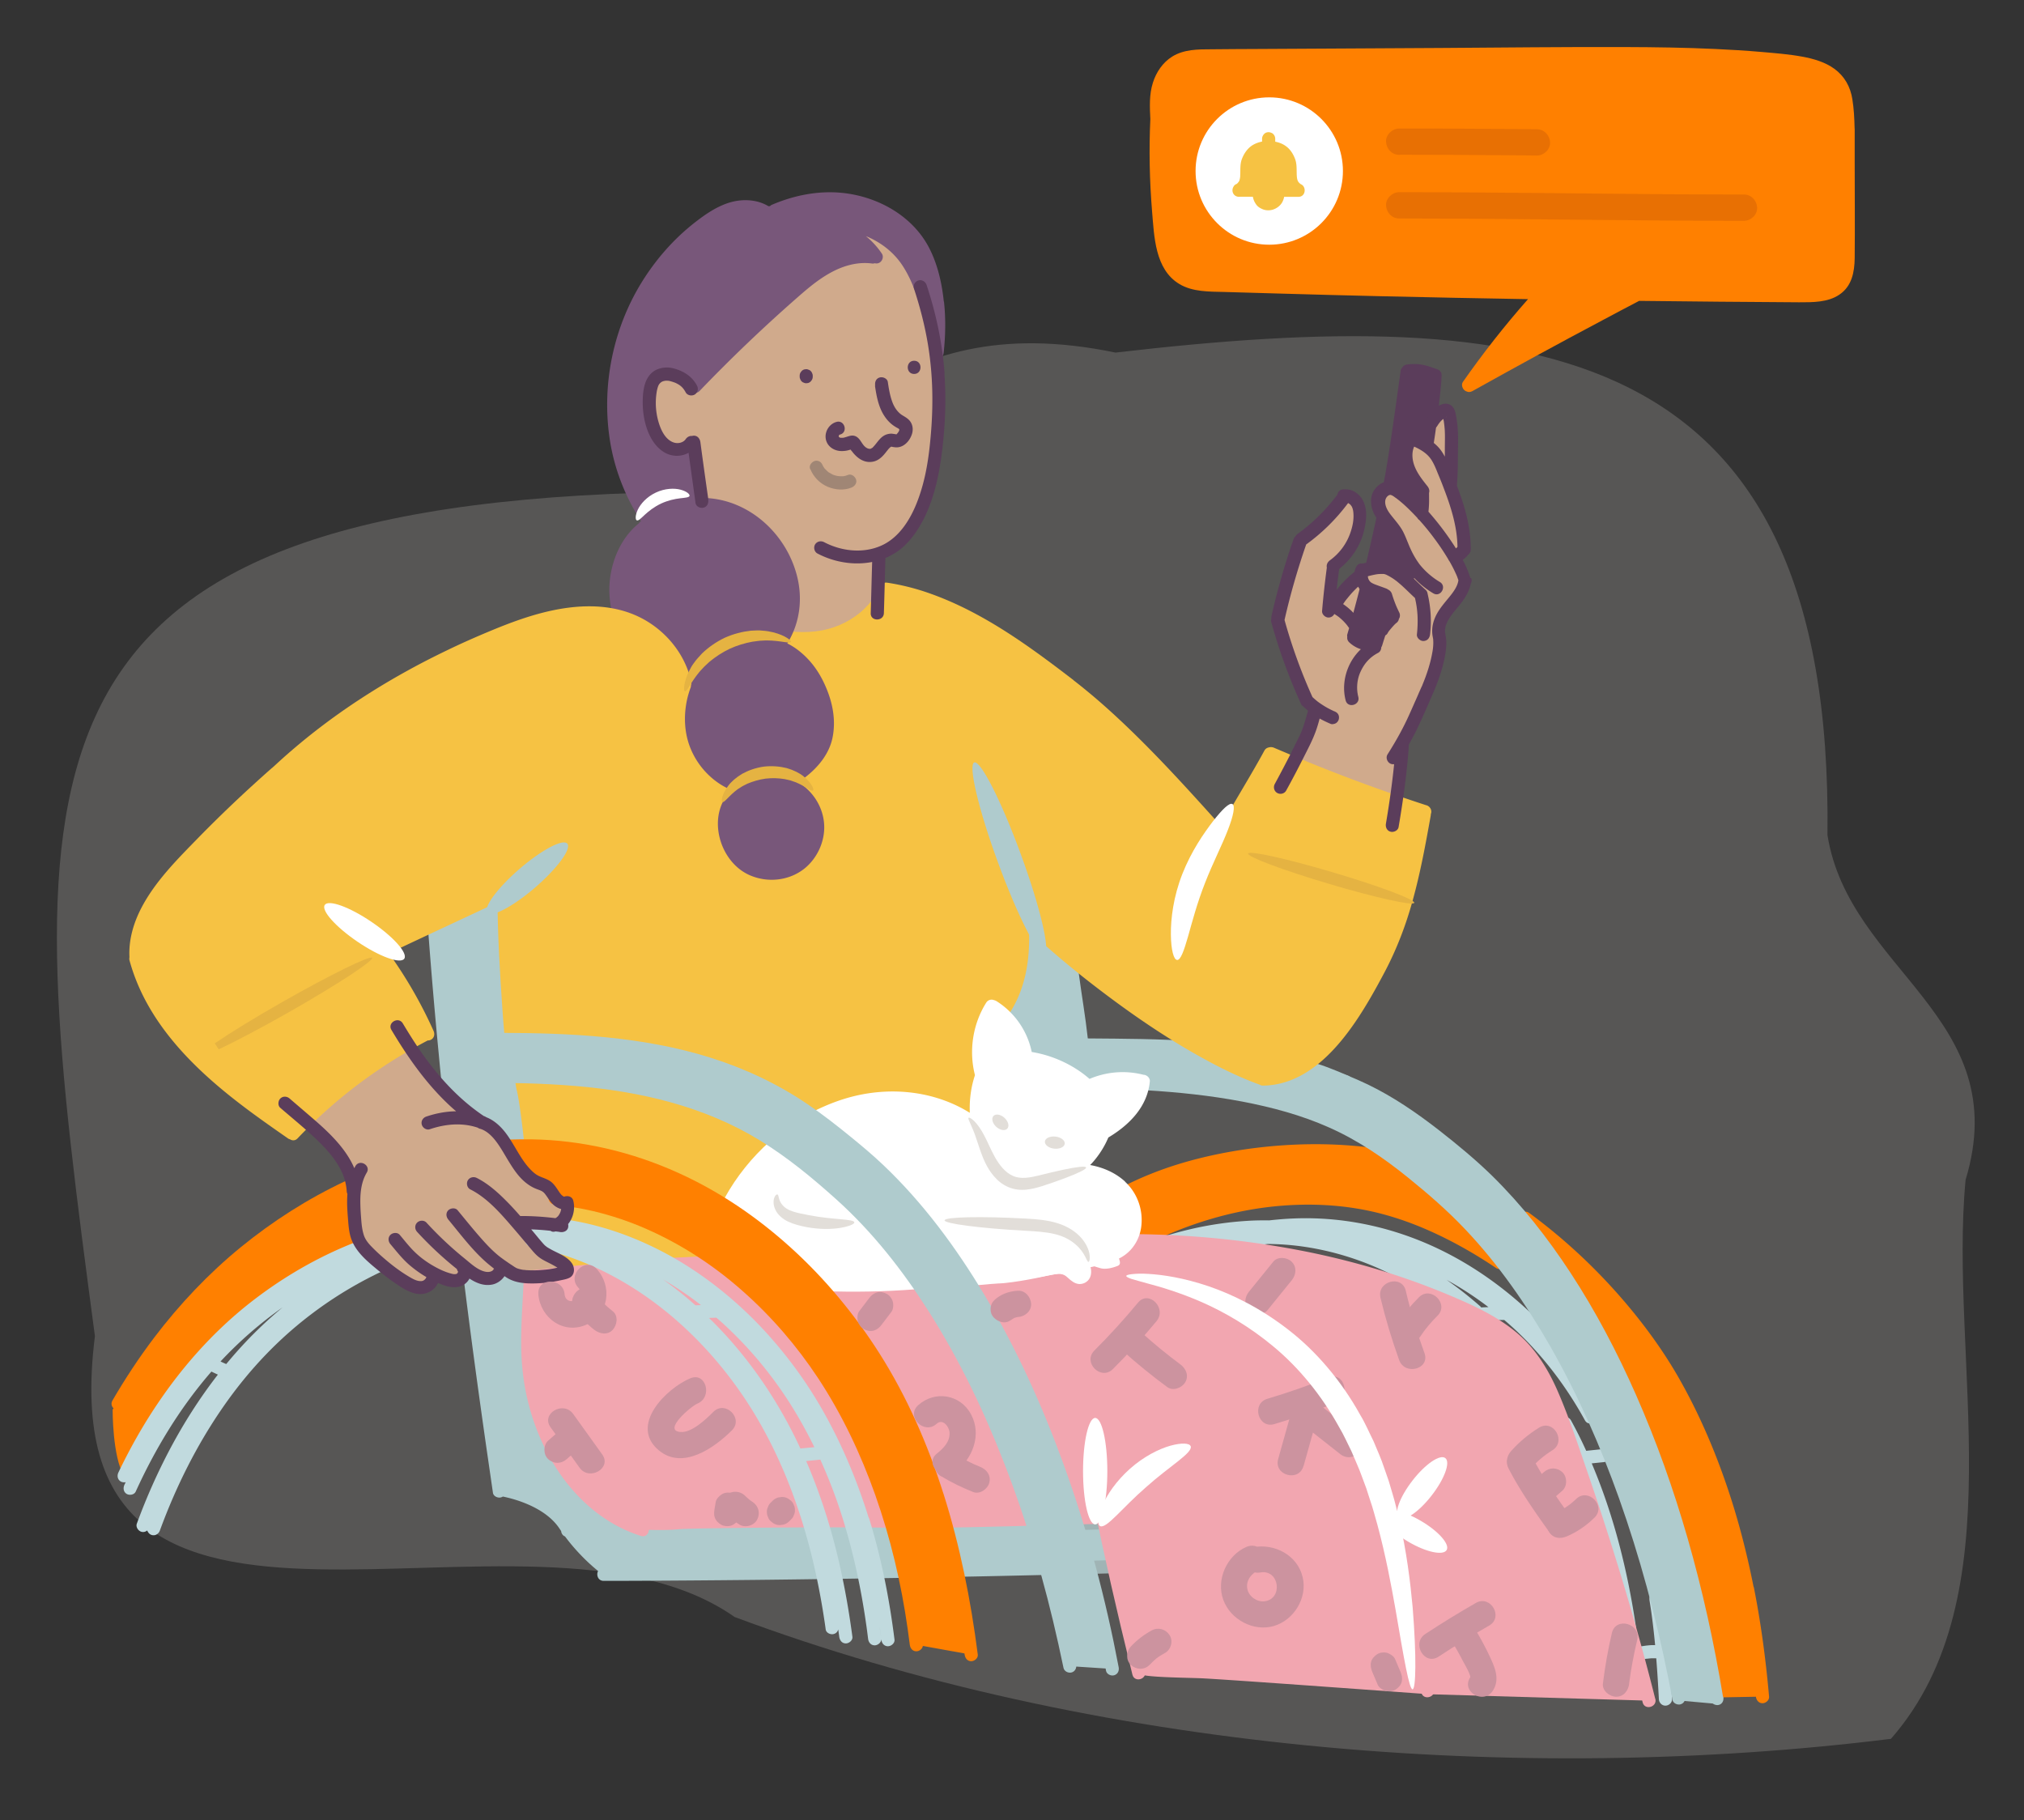 <svg xmlns="http://www.w3.org/2000/svg" viewBox="0 0 200 179.87"><rect x="0" y="0" width="200" height="179.87" fill="#333333" stroke="none"/><defs><style>.cls-1{fill:#f2a6b0}.cls-2{fill:#f6c243}.cls-3{fill:#e87003}.cls-4{fill:#fff}.cls-5{fill:#e5b342}.cls-6{fill:#ff8000}.cls-7{fill:#a0b4b5}.cls-9{fill:#c1dade}.cls-10{fill:#afcbcd}.cls-12{fill:#d0aa8c}.cls-13{fill:#cc939f}.cls-14{fill:#e2ded9}.cls-15{fill:#5b3d5b}</style></defs><path id="BG_Strong" d="M194.23 116.58c4.86-16.07-11.51-20.64-13.65-34.06.59-49.37-29.19-52.47-70.35-47.68C86.86 30 82.13 45.68 63.19 48.7-1.22 50.74 2.16 77.81 9.38 132.03c-4.92 38.84 42.64 13.34 63.21 27.75 35.5 13.25 77.47 16.6 114.26 12.04 12.41-14.16 5.69-37.61 7.38-55.24Z" style="fill:#575655"/><g id="Illustrations"><g id="Layer_11"><path d="M183.27 15.99V12.77s0-.08-.01-.13c-.02-.95-.07-1.9-.22-2.83-.19-1.23-.77-2.28-1.79-3.02-.91-.66-2.06-.99-3.15-1.19-1.35-.25-2.72-.35-4.08-.47-1.5-.13-3.01-.22-4.51-.29-2.97-.14-5.95-.18-8.93-.19-6.05-.02-12.11.05-18.16.09l-18.14.1c-1.52 0-3.05.02-4.57.03-1.32 0-2.72 0-3.88.72-.94.59-1.58 1.54-1.91 2.59-.37 1.16-.31 2.39-.25 3.59-.14 3.03-.08 6.07.17 9.1.21 2.48.28 5.74 2.69 7.19 1.33.8 2.97.75 4.46.79l5.18.15c3.43.1 6.86.19 10.29.27 4.84.11 9.69.21 14.53.29-2.3 2.6-4.44 5.33-6.43 8.17-.2.29-.05.72.23.89.04.03.09.05.13.06.16.08.36.08.57-.03 4.24-2.37 8.51-4.7 12.81-6.98 1.22-.65 2.44-1.3 3.67-1.94 5.27.06 10.54.11 15.8.14 1.33 0 2.85.02 3.99-.76 1.23-.83 1.49-2.22 1.51-3.61.03-3.17 0-6.33 0-9.5Z" class="cls-6"/><path d="M138.26 15.29c3.55 0 7.11.02 10.66.05.98 0 1.97.02 2.95.03.68 0 1.33-.6 1.3-1.3-.03-.7-.57-1.29-1.3-1.3-3.51-.03-7.02-.06-10.52-.07h-3.09c-.68 0-1.33.6-1.3 1.3s.57 1.3 1.3 1.3ZM138.26 21.59c4.46 0 8.92.03 13.38.08 4.35.04 8.7.09 13.05.12 2.55.02 5.09.03 7.64.03.68 0 1.33-.6 1.3-1.3s-.57-1.3-1.3-1.3c-4.46 0-8.92-.03-13.38-.08s-8.7-.09-13.05-.12c-2.55-.02-5.09-.03-7.64-.03-.68 0-1.33.6-1.3 1.3s.57 1.3 1.3 1.3Z" class="cls-3"/><circle cx="125.42" cy="16.9" r="7.28" class="cls-4"/><path d="M128.51 18.17s-.03-.02-.04-.02l-.09-.08s-.05-.06-.07-.08c-.02-.03-.06-.1-.07-.12-.01-.02-.01-.02-.01-.01 0 0 0-.02-.01-.04-.02-.06-.04-.13-.05-.19 0-.02-.02-.12-.02-.13 0-.05 0-.09-.01-.14-.03-.54.03-1.11-.16-1.63-.19-.52-.5-1.01-.96-1.32-.3-.21-.65-.34-1.01-.41v-.29a.66.66 0 0 0-.19-.46.465.465 0 0 0-.21-.13.62.62 0 0 0-.71.13c-.11.13-.19.28-.19.46v.28c-.36.07-.71.2-1.01.4-.47.32-.79.81-.99 1.34-.19.51-.13 1.06-.16 1.6 0 .06 0 .12-.01.18 0 0-.02.12-.02.13-.01.05-.03.11-.04.16 0 .02-.02.06-.03.08-.02.04-.04.08-.07.11 0 0-.07.08-.07.09-.01.01-.07.06-.09.08 0 0-.02.01-.03.02-.12.04-.21.12-.27.21-.01.02-.02.03-.03.05-.13.21-.14.48-.02.69.13.23.38.34.63.31h1.3a1.845 1.845 0 0 0 .42.88c.16.17.35.27.56.36.32.13.72.13 1.04.02.37-.13.7-.38.89-.73.09-.17.15-.34.18-.52h1.41c.75 0 .82-1.05.21-1.26Z" class="cls-2"/></g><g id="Layer_4-2"><path d="M51.98 112.84s-.94-3.33-.93-5.16-.8-7.94-.9-9.86c-.09-1.92-.35-9.45-.35-9.45s-7.37 3.41-8.14 3.87-4.21 1.52-4.12 1.76 2.92 4.6 3.26 5.25c.35.65 1.36 2.92 1.36 2.92s-3.01 1.79-3.87 2.36c-.86.56-4.53 3.3-4.53 3.3s-1.82 1.22-2.24 1.71-2.57 2.51-2.57 2.51-5.53-3.89-6.94-5.14c-1.42-1.25-5.61-5.64-6.54-7.4-.94-1.76-1.69-3.07-1.83-4.74s-.24-2.71.67-4.28c1.12-1.92 2.66-3.42 3.91-5.03 1.25-1.6 5.04-5.42 6.62-6.86 1.58-1.44 5.26-4.77 6.8-5.92s5.76-4.12 8.22-5.45c2.46-1.33 8.3-4.22 10.65-5.01 2.35-.79 5.13-1.64 6.67-1.65 1.53 0 3.63.18 4.3.42s4.04 2.15 4.78 3.38c.75 1.23 1.13 2.48 1.42 2.87.29.39 8.5-4.88 8.5-4.88s1.65.86 2.75.73 3.8-.11 4.85-.87a32.17 32.17 0 0 0 2.13-1.66c.53-.44.75-2.29 1.05-2.35s2.35.31 3.29.6 5.95 2.43 7.18 3.18c1.23.74 8.24 5.7 9.17 6.47.93.77 7.99 7.52 9.01 8.62s4.77 5.23 4.77 5.23 1.51-1.6 2.22-2.8c.71-1.2 2.89-5.01 2.89-5.01s6.18 2.64 7.08 2.92 6.07 2.07 6.62 2.25 1.57.52 1.57.52-1.43 7.25-1.8 8.51c-.36 1.25-2.42 6.48-3.17 7.84-.76 1.36-3.27 5.47-4.4 6.58-1.12 1.11-2.93 2.23-3.75 2.68-.81.45-2.97.76-2.97.76s-5.82-2.65-7.72-3.84c-1.91-1.19-6.35-4.2-7.96-5.46s-7.57-6.22-7.57-6.22-.72 5.44-1.22 6.77c-.49 1.33-.75 1.53-.94 1.98S98 99.63 98 99.63s-1.48 2.17-1.39 3.27c.08 1.1.09 2.15.13 2.75s.13 1.16-.05 1.99c-.18.84-.38 3.28-.38 3.28s-1.68-1.16-2.7-1.47-3.89-1.07-5.61-.97c-1.72.1-4 .6-5.15.97s-.78.24-1.91.81c-1.12.57-4.33 3.2-5.52 4.28-1.19 1.08-2.73 3.24-3.13 3.79-.4.54-3.15 5.01-3.05 5.15s1.69 1.51 1.69 1.51-1.75-.71-2.79-.4-8.15.49-8.98.72-3.48.64-3.48.64.7-.86-.13-1.14c-.83-.28-2.33-1.45-2.58-1.73s-1.2-1.58-1.36-1.82-.51-.46.2-.45 3.08.81 3.45.25c.37-.57.78-1.12.78-1.56s-.46-.27-.84-.81-1.34-1.43-1.34-1.43l-1.12-.61-.77-3.82Z" class="cls-2"/><path d="M69.37 49.57c.09-.38-1.07-5.84-1.07-5.84s-1.43 1.23-2.28.46-1.55-2.83-1.74-3.72c-.19-.89-.16-2.44.33-2.87s1.07-.79 2.02-.47c.96.32 1.32 1.02 1.67 1.02s4.03-3.86 5.4-5.1c1.38-1.24 4.28-3.83 5.64-4.87 1.36-1.04 3.08-2.26 4.22-2.58s2.79-.52 2.79-.52-1.24-1.34-1.41-1.52-1.43-.79-1.43-.79 2.28.07 3.45.54c1.17.47 2.91 2.69 3.35 3.64.44.96 2.01 5.15 2.1 7.18.1 2.03.43 7.13.25 8.58-.17 1.45-.64 5.29-1.35 6.88s-.96 2.61-2.08 3.56c-1.12.95-2.39 1.95-2.39 1.95v4.09s-1.34 2.19-3.01 2.87c-1.67.68-2.85 1.09-4.05 1.07-1.2-.03-2.52 0-2.52 0s.85-1.47.97-2.88-.26-3.77-.58-4.45c-.33-.67-1.08-2-1.88-2.88-.8-.88-3.26-2.4-3.26-2.4l-2.54-.66-.64-.27ZM30.26 110.72s3.18-2.63 4.64-3.85 5.42-3.63 5.42-3.63 1.72 2.54 2.64 3.56c.92 1.02 2.34 3.2 3.48 3.66 1.14.47 2.5 1.21 3.36 2.37.86 1.15 1.87 3.18 2.61 3.6s1.26 1.07 2.44 1.73 1.21.56 1.22.91-.24 1.99-.78 1.99-1.08-.27-1.87-.25-2.09 0-2.09 0 1.11 1.68 1.67 2.26 2.15 1.33 2.58 1.73c.43.4.67.75.21.86s-2.01.67-3.36.5c-1.34-.16-3.1-1.17-3.1-1.17s.79 1.42-.46 1.33c-1.25-.09-.75.26-1.52-.19s-1.69-1.2-1.57-.87.16 1.07-.37 1.17-1.29.62-1.74.1c-.45-.52-.88-.4-.88-.4s-.68 1.06-1.02 1.07-1.24-.23-1.77-.58-2.89-1.81-3.59-2.61c-.71-.81-1.06-1-1.22-2.28-.16-1.28-.21-1.91-.29-3.08-.08-1.17-.27-2.42-.69-3.44-.42-1.03-1.15-1.89-2.06-2.69-.9-.81-1.9-1.81-1.9-1.81ZM127.94 75.47s1.04-2.48 1.26-3.08c.22-.6.7-2.27.7-2.27s-.49-.15-.98-1.28c-.49-1.13-2.04-5.28-2.32-6.21s-.76-.73-.38-1.92 1.35-5.06 1.77-6.16c.42-1.1-.15-1.06.82-1.65s2.25-1.69 2.94-2.54 1.01-1.66 1.52-1.35 1.01.89 1.02 1.5-.19 2.12-.53 2.8c-.34.68-.82 1.37-1.23 1.82s-.92.73-.87.97-.2 3.63-.2 3.63 1.24-1.57 1.7-1.91 1.21-1.55 1.39-1.54-.23 2.85-.11 3.25-.68 3.45-.68 3.45.55.65.81.62 1.31-.04 1.31-.04-.13-.45.6-1.36c.73-.91 1.02-1.29.83-2.06s-.86-1.39-1.17-1.56-.71.03-1.15-.58-.5-2.21.68-2.13 1.9.45 2.28.73.87.25.87.25 1.17-.33 1.02-.52-1.13-2.15-1.79-3.22-1.24-1.5-1.58-2.39-.45-1.61 0-2.22c.45-.61 1.55.1 2.02.44s1.01.79 1.49 1.33l.48.54.12-2.31s-1.34-1.74-1.49-2.41c-.15-.67-.38-1.42-.01-2.06l.37-.65 1.94 1.04.24-2.95s1.16-1.19 1.34-.87.37 1.18.4 1.8c.03.62 0 3.45 0 3.79s-.07 1.74-.07 1.74 1.08 3.82 1.19 4.49.17 1.11.17 1.5-.72.96-.72.96l.7 2.41s-1.25 2.29-1.54 2.66c-.29.37-1.1 2.34-1.03 2.8s-.27 3-.52 3.73c-.25.72-1.27 3.67-1.71 4.38s-1.79 3.19-1.79 3.19l-.09 5.23-7.31-2.7-2.72-1.1Z" class="cls-12"/></g><path d="M55.82 146.45c.23 1.61.57 3.2.79 4.81.05.35.49.54.8.45.37-.1.5-.45.45-.8-.23-1.61-.57-3.2-.79-4.81-.05-.35-.49-.54-.8-.45-.37.1-.5.45-.45.8Z" class="cls-7"/><path d="M70.56 124.11c-4.68.14-9.35.52-14.01.99-1.26.13-2.53.26-3.79.4-.35.04-.65.27-.65.65 0 .32.3.69.65.65 4.63-.51 9.27-.96 13.92-1.22 1.3-.07 2.59-.13 3.89-.17.83-.02.84-1.32 0-1.3Z" class="cls-1"/><path d="M164.96 163.77c.16-.13.27-.33.26-.52a.616.616 0 0 0-.36-.56c-.15-1.63-.34-3.25-.61-4.87-.06-.35-.49-.54-.8-.45-.37.1-.51.45-.45.8.24 1.45.41 2.92.55 4.39h-.36c-.5.03-1 .11-1.5.21-.33.06-.55.48-.45.8.12.36.44.52.8.45l.69-.12h.05c.05 0 .11-.01.16-.02.1 0 .2-.02.29-.02h.43c.11 1.34.19 2.69.26 4.03.02.35.28.65.65.65.34 0 .67-.3.65-.65-.07-1.37-.16-2.74-.27-4.1ZM157.69 139.68c-1.1-1.99-2.36-3.88-3.79-5.64.15-.02.29-.08.4-.18.26-.26.23-.65 0-.92-3.17-3.72-7.02-6.92-11.38-9.15-4.65-2.38-9.83-3.6-15.06-3.39-.82.03-1.64.1-2.45.19-.74-.01-1.48 0-2.21.05-2.59.16-5.16.63-7.64 1.37-.8.24-.46 1.49.35 1.25.67-.2 1.34-.37 2.02-.53-.01.08 0 .17.02.25.08.3.42.53.74.47.14.06.29.08.45.05.54-.11 1.09-.2 1.64-.28.12.26.38.46.74.38 1.24-.3 2.5-.53 3.76-.68 1.21.01 2.43.1 3.63.28 2.96.44 5.84 1.36 8.51 2.7 1.48.74 2.91 1.6 4.26 2.55.29.2.72.05.89-.23.08-.13.1-.26.08-.39.88.63 1.72 1.31 2.54 2.02v.02c.02.36.28.66.65.65s1.68-.06 1.68-.06l.81-.03h.31c1.05.89 2.05 1.86 2.98 2.89 1.94 2.13 3.6 4.49 4.99 7.02.4.73 1.52.08 1.12-.65Zm-11.33-10.49s-.06-.08-.09-.11c-1.06-.93-2.17-1.81-3.32-2.61 1.44.79 2.82 1.69 4.13 2.69l-.71.03ZM161.66 160.79c-.82-5.54-2.18-11.02-4.37-16.18v-.01l1.16-.12c.17-.02.33-.06.46-.19.11-.11.2-.3.19-.46-.02-.32-.29-.68-.65-.65l-1.71.18c-.46-1.02-.96-2.02-1.5-3-.4-.73-1.52-.08-1.12.65.46.84.9 1.7 1.3 2.57-.02.02-.04.03-.07.05-.11.11-.2.3-.19.46.02.32.29.68.65.65.04 0 .08 0 .13-.01 1.65 3.79 2.82 7.78 3.66 11.82.32 1.52.58 3.04.81 4.57.05.35.49.54.8.45.37-.1.5-.45.45-.8Z" class="cls-9"/><path d="M46.43 126.18z" class="cls-7"/><path d="M52.6 112.66c-.33-2.04-.64-4.07-.9-6.12-.05-.35-.27-.65-.65-.65-.32 0-.69.3-.65.65.28 2.16.6 4.31.95 6.46.06.35.49.54.8.45.37-.1.51-.45.45-.8ZM86.16 59.31c-.89 1.2-2.23 2.12-3.65 2.63-1.7.61-3.46.61-5.24.36-.35-.05-.7.08-.8.45-.08.3.1.75.45.8 2.03.28 4.06.33 6.01-.39 1.73-.64 3.24-1.71 4.34-3.19.21-.28.05-.72-.23-.89-.33-.19-.68-.05-.89.23Z" class="cls-2"/><path d="M17.01 140.52c1.74-2.95 3.75-5.74 6.06-8.27a42.99 42.99 0 0 1 11.99-9.21c.31-.16.4-.6.23-.89-.18-.32-.57-.4-.89-.23-2.94 1.53-5.71 3.4-8.24 5.55-2.53 2.15-4.9 4.7-6.94 7.41-1.2 1.6-2.31 3.27-3.33 4.99-.43.72.7 1.37 1.12.65Z" class="cls-6"/><path d="M35.06 117.4s.01-.08.01-.12l.03-.3s-.03.01-.08.04c0-.02-.02-.05-.03-.07-.19-.32-.57-.38-.89-.23-3.7 1.74-7.16 3.95-10.32 6.53s-6.05 5.63-8.55 8.93c-1.5 1.98-2.87 4.06-4.12 6.21-.17.3-.08.59.11.77-.05.08-.09.13-.09.13s-.03 4.62 1.12 6.55c0 0 1.47-2.68 2.91-5.09 1.44-2.42 2.96-4.93 5.43-7.35 2.47-2.42 6.01-5.7 8.35-7.31 2.32-1.6 6.45-3.49 6.5-3.52 0-.01-.52-1.95-.52-2.99 0-.7.08-1.64.12-2.17ZM35.46 122.56v.01-.01z" class="cls-6"/><path d="M38.1 124.68c-.17-.29-.5-.37-.79-.27.02-.15 0-.31-.07-.43a.577.577 0 0 0-.25-.24c-.12-.24-.4-.41-.67-.37.03-.1.04-.22 0-.33-.09-.31-.47-.58-.8-.45-4.04 1.53-7.79 3.72-11.16 6.42-3.45 2.78-6.39 6.11-8.85 9.78-1.44 2.14-2.7 4.39-3.81 6.71-.15.32-.09.7.23.89.14.08.32.1.49.07-.04.09-.09.18-.13.27-.14.32-.09.7.23.89.28.16.74.09.89-.23 1.88-4.13 4.24-8.05 7.18-11.51.1-.12.2-.23.3-.35.21.1.42.2.64.3-1.79 2.3-3.36 4.77-4.72 7.33a59.547 59.547 0 0 0-3.29 7.4c-.12.33.14.71.45.8.22.06.42 0 .58-.13.07.21.25.4.45.45.36.1.68-.12.8-.45 1.58-4.31 3.64-8.45 6.26-12.22 2.62-3.77 5.67-6.95 9.29-9.59 2.04-1.49 4.23-2.78 6.52-3.85.32-.15.4-.6.23-.89Zm-10.18 4.51c-.99.82-1.94 1.69-2.85 2.6-.95.95-1.85 1.95-2.71 2.99h-.02a9.19 9.19 0 0 1-.55-.25c1.85-1.98 3.91-3.78 6.13-5.34Z" class="cls-9"/><path d="m109.13 150.54-6.69.15c.02-.34-.19-.68-.62-.67-2.62.06-5.24.12-7.86.17-.43 0-.63.35-.62.68l-4.7.09c0-.33-.2-.67-.62-.66-5.56.09-11.12.16-16.68.22-3.1.03-6.2.05-9.29.06-1.14-.5-2.72-1.36-3.82-2.59-1.91-2.14-2.85-2.78-3.9-5.4-1.05-2.61-2.21-5.87-2.18-8.78.04-2.91.26-7.63.26-7.63s-.86.04-1.34-.16c-.48-.2-1.4-.81-1.4-.81s.16 1.16-.81 1.13c-.55-.01-1.26-.06-1.76-.1v-.06c-.04-.35-.27-.65-.65-.65-.32 0-.69.3-.65.65.69 5.6 1.45 11.19 2.25 16.78l.66 4.55c.05.35.49.54.8.45a.75.75 0 0 0 .18-.08c1 .2 4.16.99 5.6 3.17.05.08.11.16.16.24.02.23.15.44.38.53 1.43 1.92 2.96 3.17 3.27 3.41-.2.38-.02.98.55.98 2.89 0 5.78-.02 8.67-.04 4.1-.03 8.2-.07 12.3-.13 2.71-.03 5.42-.08 8.13-.12.35 0 .55-.24.61-.51l5.16-.15c.04.29.24.55.62.54 2.64-.05 5.27-.11 7.9-.17.41 0 .61-.32.62-.64l6.42-.19-.92-4.27ZM51.05 107.68c-.36-1.5-.91-10.37-.9-12.51.01-2.14-.35-6.8-.35-6.8l-6.31 3.11c-.11-.18-.3-.3-.54-.3-.33 0-.67.3-.65.65.31 4.13.66 8.26 1.06 12.38.11 1.21.23 2.41.36 3.62.03.35.27.65.65.65.05 0 .1 0 .16-.02v.05l.7 1.05 1.5 1.11s1.97 1.09 2.7 1.76c.73.66 2.4.81 2.4.81s-.41-4.04-.77-5.54Z" class="cls-10"/><path d="m106.64 151.19 2.12-.06c.34-.01.66-.29.65-.65s-.28-.66-.65-.65l-2.12.06c-.34 0-.66.29-.65.65s.28.66.65.65Z" class="cls-7"/><path d="M173.28 156.81c-.7-3.53-1.61-7.03-2.8-10.43-1.19-3.42-2.65-6.77-4.42-9.92-1.72-3.07-3.84-5.93-6.17-8.57a56.13 56.13 0 0 0-7.79-7.29c-.34-.26-.68-.52-1.03-.77-.27-.2-.67-.06-.85.19-3.26-2.14-9.61-5.03-11.59-5.41-.27-.05-.58-.1-.94-.15.08-.31-.11-.73-.45-.79-3.39-.59-6.86-.73-10.29-.51s-7.05.82-10.43 1.85c-1.83.56-3.61 1.26-5.32 2.12-.31.16-.4.6-.23.89.01.02.02.03.04.05-1.29.72-2.24 1.33-2.24 1.33l.37 3.14 2.85.02c0 .12.02.24.08.34.19.32.57.39.89.23 4.3-2.19 9.01-3.64 13.83-4 2.39-.18 4.8-.11 7.16.27 2.34.37 4.62 1.07 6.8 2 2.48 1.06 4.85 2.39 7.09 3.9.28.19.7.06.88-.22 6.82 4.11 13.16 17.24 14.87 20.94 1.74 3.76 6.09 21.71 6.09 21.71l3.83-.07c.04.34.28.64.65.64.33 0 .68-.3.65-.65-.32-3.63-.8-7.25-1.51-10.83Z" class="cls-6"/><path d="M106.58 96.15v.04-.04Z" class="cls-7"/><path d="M170.26 167.67c-.87-5.28-2.02-10.52-3.5-15.67-1.39-4.83-3.07-9.57-5.1-14.17-1.84-4.18-3.97-8.24-6.47-12.06-2.26-3.45-4.82-6.71-7.76-9.6-1.64-1.6-3.41-3.06-5.21-4.47-2.21-1.72-4.52-3.31-7.04-4.53-.68-.33-1.38-.63-2.08-.92-.27-.11-.59.07-.73.31-1.61-.72-3.23-1.42-3.23-1.42s-2.7 1.26-3.59 1.43-1.49-.23-2.28-.41c-.61-.14-3.25-1.57-4.59-2.25.07-.11.11-.23.11-.35 0-.37-.3-.62-.65-.65-3.53-.27-7.09-.27-10.63-.3h-.02c-.23-2.12-.6-4.23-.88-6.34 0-.03-.02-.14-.02-.13 0-.05-.01-.1-.02-.15-.02-.13-.03-.25-.05-.38-.02-.2-.05-.4-.07-.6-.03-.35-.27-.65-.65-.65-.13 0-.26.05-.37.12-.39-.42-1-.95-1.3-1.2-.45-.39-2.98-2.74-3.09-2.35s-.07 3.36-.18 4.28c-.11.92-1.59 4.57-1.59 4.57s.31.87.51 1.16 1.63 2.92 1.65 3.19 1.41.55 1.82.58.46.16.89.51 1.31.38 1.91.93c.6.55 1.42.96 1.42.96s.87-.14 1.68-.51.93-.14 1.75-.28c.57-.1 1.38.19 1.8.37-.08.11-.14.25-.14.39 0 .37.3.63.65.65 3.2.19 6.39.52 9.54 1.12 2.93.56 5.85 1.34 8.58 2.56 2.83 1.25 5.39 3 7.79 4.94 1.98 1.6 3.9 3.26 5.65 5.11 3.31 3.49 6.07 7.47 8.46 11.65 2.71 4.76 4.92 9.8 6.76 14.96 2.04 5.75 3.63 11.66 4.84 17.64.15.75.3 1.5.43 2.25.06.34.48.54.8.45.19-.05.32-.18.4-.33l2.78.25c.17.13.41.19.6.14.37-.1.51-.45.45-.8Z" class="cls-10"/><path d="M107.8 155.52c.63-.02 1.25-.03 1.88-.05.34-.01.66-.29.65-.65s-.28-.66-.65-.65c-.63.02-1.25.04-1.88.05-.34 0-.66.29-.65.65s.28.66.65.65Z" class="cls-7"/><path d="M51.15 102.32c-.34-3.58-.51-7.18-.63-10.77-.03-.88-.06-1.75-.06-2.63s-1.3-.84-1.3 0c.02 3.62.24 7.26.49 10.87.06.84.12 1.69.2 2.53.03.35.27.65.65.65.32 0 .68-.3.65-.65Z" class="cls-2"/><path d="M108.17 125.51c3.79.8 7.54 1.88 11.16 3.26 1.71.65 3.42 1.36 5.05 2.2 1.63.83 3.05 1.72 4.26 2.99 2.36 2.48 3.43 5.87 4.55 9.03a254.575 254.575 0 0 1 6.91 22.84c.12.47.24.95.35 1.42.2.81 1.45.47 1.25-.35-.96-3.91-2.02-7.81-3.17-11.67-1.15-3.86-2.39-7.69-3.72-11.49-1.17-3.36-2.25-6.93-4.47-9.77-2.3-2.94-5.85-4.49-9.22-5.86a72.489 72.489 0 0 0-12.62-3.83c-.34-.07-.7.1-.8.45-.09.32.11.72.45.8Z" class="cls-1"/><path d="M163.56 167.86c-1.31-5.23-2.81-10.42-4.44-15.56-.81-2.55-1.65-5.08-2.52-7.6-.81-2.35-1.6-4.73-2.58-7.01-.91-2.14-2.12-4.2-3.87-5.76-1.83-1.63-4.07-2.72-6.31-3.68-4.67-2.02-9.55-3.51-14.54-4.53a89.678 89.678 0 0 0-15.41-1.74c-.64-.02-1.27-.03-1.91-.03-.42 0-.63.33-.62.66-5.81.08-11.14.62-11.14.62l.43.3c-.66-.05-1.3-.08-1.9-.08-4.39.03-14.58-.14-16.54-.23-1.96-.09-12.89 1.64-14.06 1.79s-10.44.54-11.3.72c-.7.15-2.99.6-3.8.77 0-.1 0-.21.01-.31.02-.35-.31-.65-.65-.65-.36 0-.63.3-.65.65-.09 2.13-.26 4.26-.26 6.4 0 2.13.21 4.11.72 6.1.95 3.72 2.84 7.29 5.69 9.9 1.56 1.43 3.39 2.54 5.42 3.18.47.15.77-.22.79-.6.72.02 1.95.04 2.94-.06 1.51-.15 18.62-.26 21.15-.13 2.53.13 20.93-.42 20.93-.42s.39 1.87.52 2.4c.13.53 3.19 11.99 2.98 12.37-.21.39 3.9.43 5.93.5s22.57 1.58 22.57 1.58l21.13.62c.02.06.03.13.05.19.2.81 1.45.47 1.25-.35Zm-44.29-39.7c.85.28 1.54.52 1.96.68.68.27 1.5.65 2.36 1.1-1.24-.53-2.77-1.16-4.32-1.78Zm20.7 34.77c-.55-1.24-4.61-15.81-5.75-18.96-1.13-3.14-2.72-7.16-3.73-8.88.5.76.89 1.53 1.36 2.27.91 1.39 3.96 11.32 4.88 13.89.57 1.6 2.14 7.48 3.24 11.68Z" class="cls-1"/><path d="M85.84 149.98c-1.19-3.83-2.77-7.57-4.79-11.04a42.895 42.895 0 0 0-6.29-8.27c-2.41-2.46-5.14-4.63-8.13-6.35-2.99-1.71-6.21-2.97-9.57-3.62-.53-.1-1.07-.19-1.61-.26-.35-.05-.7.08-.8.45-.03.12-.02.26.02.39-.35-.09-.7-.17-1.05-.25-.43-.09-.87-.18-1.3-.25-.35-.06-.7.09-.8.45-.07.24.04.55.25.71.02.14.08.26.18.36 0 .02-.02.05-.03.07-.09.32.11.73.45.8 3.04.58 5.92 1.66 8.62 3.16 2.71 1.51 5.18 3.39 7.39 5.56 2.23 2.18 4.18 4.63 5.84 7.27 1.88 3.01 3.37 6.25 4.52 9.6 1.22 3.54 2.07 7.19 2.65 10.89.07.45.14.9.2 1.36.05.35.49.54.8.45.25-.07.38-.24.44-.45.03.24.07.49.1.73.05.35.27.65.65.65.32 0 .69-.3.65-.65-.53-3.99-1.32-7.95-2.51-11.79-.59-1.89-1.27-3.76-2.06-5.58l1.4-.14c.66 1.47 1.26 2.97 1.78 4.49 1.3 3.83 2.18 7.79 2.75 11.78.07.47.13.95.19 1.43.04.35.27.65.65.65.32 0 .69-.3.65-.65l-.18-1.36v.02c.07.47.13.95.19 1.43.04.35.27.65.65.65.32 0 .69-.3.65-.65-.51-4.08-1.31-8.12-2.53-12.05Zm-16.56-21.02-.56.02a37.25 37.25 0 0 0-3.2-2.55c1.31.76 2.56 1.61 3.75 2.53Zm9.81 14.17a45.56 45.56 0 0 0-2.08-3.98c-1.72-2.93-3.78-5.68-6.15-8.12-.26-.27-.53-.54-.8-.8l.57-.02h.16c.17.14.34.29.51.44 2.52 2.28 4.72 4.88 6.57 7.73.96 1.48 1.82 3.03 2.6 4.62l-1.38.13Z" class="cls-9"/><path d="M138.23 53.38s-.56-.99-.62-1.09c-.03-.05-.22-.26-.42-.48l.09-.4c.07-.34-.1-.7-.45-.8-.32-.09-.72.11-.8.45-.32 1.49-.66 2.98-1.01 4.47-.08.34.11.7.45.8.31.09.65-.08.77-.37.21.02.45.03.62 0 .43-.09 1.09.65 1.09.65l.77-2.07-.49-1.15ZM133.32 63.46h-.01.01zM136.05 63.05s-.05-.02-.07-.03l1.17-2.7-.02-.95-.6-.7-.92-.2a.66.66 0 0 0-.47-.68c-.34-.09-.71.11-.8.45-.38 1.48-.77 2.95-1.2 4.42-.03.09-.03.18-.01.27-.03.19.03.38.18.53.34.32.74.56 1.19.7.45.14.92.15 1.39.08.15-.02.31-.17.39-.3.08-.14.12-.34.06-.5a.654.654 0 0 0-.3-.39Z" class="cls-15"/><path d="M137.96 54.38c-.17.62-.35 1.24-.53 1.85-.09.33.11.72.45.8s.7-.1.8-.45c.18-.62.36-1.23.53-1.85.09-.33-.11-.72-.45-.8s-.7.1-.8.45ZM139.53 48.17l-.3 1.33c-.04.17-.02.35.06.5.08.13.23.26.39.3.17.04.35.03.5-.06.14-.09.26-.22.3-.39.1-.44.21-.89.3-1.33.04-.17.02-.35-.06-.5a.694.694 0 0 0-.39-.3.668.668 0 0 0-.5.06c-.14.09-.26.22-.3.39Z" class="cls-15"/><path d="M142.1 36.52c-.01 0-.02-.01-.04-.02-.03-.01-.05-.03-.08-.03-.44-.14-.88-.32-1.34-.41-.51-.11-1.01-.11-1.53-.05-.18.02-.33.06-.46.19-.04.04-.07.09-.1.14a.51.51 0 0 0-.14.26c-.42 2.99-.82 5.97-1.3 8.95-.13.77-.25 1.53-.41 2.29-.07.34.1.7.45.8a.7.7 0 0 0 .69-.23c.25.19.52.41.66.53.3.26 1.38.94 1.38.94l.34-1.55s-.49-1.1-.68-1.44-.58-1.38-.58-1.79c0-.42.22-1.3.36-1.43.14-.13.38-.13.59-.16.09-.01.29.05.48.13v.02c-.06.35.09.7.45.8.31.08.74-.11.8-.45.2-1.23.36-2.47.51-3.71.12-1.07.26-2.14.3-3.21a.577.577 0 0 0-.35-.57ZM137.62 53.59s-.01-.03-.02-.05a.57.57 0 0 1 .02.05Z" class="cls-15"/><path d="M46.35 102.13c-.45.23-.82.63-1.03 1.09-.25.57-.24 1.17-.14 1.77.16 1.04.94 2.18 2.13 1.97.33-.06.55-.49.45-.8-.12-.36-.44-.52-.8-.45.12-.02-.03-.02.03 0 .1.02-.09-.03 0 0 .07.02-.06-.03-.08-.04l-.09-.06c.11.07.02.01 0-.01l-.09-.09c-.05-.05-.02-.03 0 .01-.02-.04-.05-.07-.07-.11-.04-.07-.07-.14-.11-.21.04.08.02.05 0-.02l-.03-.1-.06-.23c0-.04-.02-.09-.03-.13 0-.03-.02-.16 0-.01-.02-.19-.03-.37-.03-.56v-.14c-.01.09.01-.04.02-.06.01-.05.02-.09.04-.13.02-.06.02-.05 0 0 .04-.08.08-.16.13-.24.03-.05.03-.05 0 0 .03-.03.06-.07.09-.1l.08-.08c.04-.04.09-.07.02-.02.07-.05.15-.1.23-.14.3-.16.41-.6.23-.89-.2-.31-.56-.4-.89-.23Z" class="cls-10"/><path d="M107.15 144c1.08 5.6 2.28 11.18 3.6 16.73.38 1.59.76 3.17 1.15 4.75.2.81 1.45.47 1.25-.35-1.38-5.54-2.65-11.1-3.79-16.69-.33-1.6-.65-3.19-.96-4.8-.07-.34-.48-.54-.8-.45-.36.1-.52.45-.45.8ZM137.18 149.06l3.81-3.34c.25-.22.25-.69 0-.92-.27-.25-.64-.24-.92 0l-3.81 3.34c-.25.22-.25.69 0 .92.27.25.64.24.92 0Z" class="cls-1"/><path d="m136.52 150.56 9.59 3.33c.33.11.71-.13.8-.45.1-.36-.12-.68-.45-.8l-9.59-3.33c-.33-.11-.71.13-.8.45-.1.36.12.68.45.8ZM109.76 150.72c1.79-2.24 3.48-4.56 5.05-6.97.19-.29.06-.72-.23-.89a.67.67 0 0 0-.89.23 86.332 86.332 0 0 1-4.84 6.7c-.22.27-.27.65 0 .92.23.23.7.27.92 0Z" class="cls-1"/><path d="M93.26 29.79c-.17-1.67-.56-3.48-1.33-5.06-1.61-3.35-5.18-5.34-8.8-5.68-2.36-.22-4.73.27-6.89 1.2-.06.03-.11.07-.15.12-.05 0-.1 0-.15.01-1.1-.67-2.51-.74-3.73-.4-1.33.37-2.56 1.22-3.67 2.1-2.01 1.59-3.72 3.55-5.08 5.73-2.85 4.57-4 10.12-3.23 15.45.42 2.93 1.5 5.74 3.11 8.23-.05.05-.11.1-.16.15-.03.02-.04.05-.06.08-1.77 1.43-2.73 3.71-2.89 5.97-.06.88.02 1.76.2 2.62.07.34.48.54.8.45.13-.04.24-.11.32-.21.15.1.34.19.6.26.65.19 1.98.98 2.84 1.63.83.64 2.16 3.03 2.54 4-.21.06-.39.21-.46.44-.09.32.11.72.45.8.26.05.51.1.77.13-.18.48-.33.97-.43 1.47-.31 1.55-.23 3.19.37 4.66a7.677 7.677 0 0 0 2.7 3.39c.43.3.89.55 1.37.74-2.52 2.37-1.32 7.05 1.78 8.41 1.76.77 3.86.56 5.38-.63 1.38-1.09 2.17-2.94 1.95-4.69-.2-1.62-1.18-3.05-2.55-3.87.23-.14.44-.29.66-.45 1.29-.98 2.44-2.34 2.76-4.02.32-1.68 0-3.33-.64-4.85-.64-1.53-1.53-2.77-2.78-3.73-.33-.25-.69-.48-1.06-.66.02-.03.04-.07.06-.1 1.2-2.02 1.47-4.37.88-6.63-1.07-4.1-4.68-7.44-8.99-7.64h-.1l-.26-1.03s-.85-4.31-.82-4.46c.03-.16-.51.22-.66.32s-.99.41-1.66.32c-.66-.09-1.19-1.1-1.49-1.64-.3-.54-.46-2.23-.58-2.92-.12-.69.14-1.38.45-2.18.31-.81.97-.55 1.62-.8.52-.2 1.36.71 1.82 1.14-.18.57.57 1.19 1.07.66a153.499 153.499 0 0 1 9.58-9.16c1.01-.89 2.04-1.77 3.22-2.44 1.3-.74 2.75-1.18 4.25-.98.08.01.16 0 .24-.03.16.04.33.03.48-.06.29-.17.43-.59.23-.89-.45-.67-.98-1.24-1.58-1.73 1.38.56 2.63 1.49 3.49 2.72.53.76.94 1.61 1.28 2.47.12.31.41.53.75.46.3 1.05.69 2.67 1 3.97-.02.63-.07 1.26-.13 1.89-.04.35.32.65.65.65.38 0 .61-.3.65-.65.18-1.67.21-3.36.03-5.03Z" style="fill:#78577a"/><path d="M90.33 36.95c.83 0 .84-1.3 0-1.3s-.84 1.3 0 1.3ZM79.02 37.13v.09c0 .09.02.17.06.25.03.08.07.15.13.21s.13.11.21.13c.08.04.16.06.25.06l.17-.02c.11-.03.21-.09.28-.17l.1-.13c.06-.1.09-.21.09-.33v-.09c0-.09-.02-.17-.06-.25a.571.571 0 0 0-.13-.21.465.465 0 0 0-.21-.13.542.542 0 0 0-.25-.06l-.17.02c-.11.03-.21.09-.28.17l-.1.13a.63.63 0 0 0-.09.33ZM86.46 38.12c.15 1.03.35 2.12.94 3 .3.46.69.84 1.17 1.11.06.04.21.11.23.13.05.04.08.14.07.06.01.13-.11.32-.25.46-.19.21 0 .04 0 .06 0-.03-.52-.09-.52-.09-.26 0-.52.06-.74.19-.38.22-.62.59-.9.93-.06.07-.12.14-.19.21-.03.04-.07.07-.11.1.08-.07 0 0-.01 0s-.18.08-.05.04c.01 0-.11.03-.08.03-.12 0-.19 0-.3-.05-.53-.23-.63-.91-1.13-1.17-.39-.2-.71-.02-1.08.08-.16.05-.2.05-.34.05-.16 0-.1 0-.24-.04.1.03-.08-.07 0 0l-.05-.05-.01-.02c.04.03.02.06 0-.02.04.16.01-.13 0-.04s.03-.1.03-.09c-.04.1.03-.04.05-.06-.05.09.01 0 .02 0-.05.04-.05.04.02 0-.06.02-.06.02.02 0 .81-.22.46-1.47-.35-1.25-.66.18-1.11.83-1.08 1.51.04.77.66 1.28 1.39 1.36a2.484 2.484 0 0 0 1.11-.15l.07-.03c.17-.05.1-.09-.2-.13-.01.06.18.29.24.35.46.62 1.12 1.13 1.93 1.04.66-.07 1.08-.51 1.46-1 .06-.08.13-.16.19-.24.04-.05.08-.09.12-.13.01-.01.16-.13.04-.05.04-.03.09-.06.14-.08-.12.06-.03.02 0 0h.05c-.08 0-.08 0 0 0 .08.03.18.04.27.05.83.13 1.5-.57 1.73-1.32.11-.36.09-.75-.09-1.09s-.5-.53-.82-.72c-.48-.28-.81-.76-1.01-1.27-.25-.65-.37-1.35-.47-2.04-.05-.35-.49-.54-.8-.45-.37.1-.5.45-.45.8Z" class="cls-15"/><path d="M80.07 46.35c.33.8.93 1.41 1.72 1.75.74.31 1.6.38 2.35.08.31-.13.57-.44.45-.8-.1-.3-.46-.59-.8-.45-.15.06-.3.11-.46.13h-.04q-.06.02 0 0s.06 0 .02 0h-.27c-.08 0-.16-.01-.24-.02s.14.03.02 0c-.04 0-.08-.02-.13-.02-.15-.03-.29-.08-.43-.13-.08-.03.14.07.02 0-.03-.02-.06-.03-.1-.05l-.21-.12c-.04-.03-.16-.08-.18-.12.07.05.08.06.05.03-.02-.01-.03-.03-.05-.04-.03-.02-.05-.05-.08-.07-.06-.05-.11-.11-.17-.17l-.06-.06c-.1-.11.08.12 0 0l-.12-.18c-.02-.04-.04-.08-.06-.11s-.07-.17 0 0c-.07-.16-.14-.29-.3-.39-.14-.08-.34-.12-.5-.06-.3.1-.59.46-.45.8Z" style="fill:#a08675"/><path d="M70 49.4c-.27-1.9-.54-3.8-.79-5.7-.05-.35-.27-.65-.65-.65-.06 0-.12.01-.17.03-.25-.03-.49.1-.64.32-.14.21-.41.34-.65.37-.27.04-.55-.02-.82-.18-.64-.38-1-1.18-1.21-1.9a6.72 6.72 0 0 1-.19-2.89c.03-.21.08-.44.16-.65.03-.08.08-.17.14-.24.01-.02.1-.1.11-.11.16-.12.23-.13.41-.17.09-.02.3-.01.38 0 .16.03.32.08.47.13.08.03.16.05.23.09.01 0 .14.07.16.08.36.19.6.44.81.83.16.31.59.4.89.23.31-.18.4-.58.23-.89-.48-.91-1.34-1.45-2.32-1.7a2.53 2.53 0 0 0-1.63.11c-.59.26-.97.77-1.17 1.38-.2.6-.24 1.28-.24 1.9 0 .66.08 1.34.24 1.98.28 1.11.82 2.23 1.8 2.87.78.51 1.74.52 2.49.1l.69 4.97c.05.35.49.54.8.45.37-.1.5-.45.45-.8Z" class="cls-15"/><path d="M128.72 106.07c1.34.3 2.67.85 3.88 1.36.31.13.71.1.89-.23.15-.28.1-.74-.23-.89-1.37-.58-2.74-1.17-4.19-1.49-.33-.07-.72.1-.8.45-.08.33.1.72.45.8Z" class="cls-10"/><path d="M140.94 79.57c-3.99-1.3-7.94-2.74-11.82-4.33-1.07-.44-2.14-.89-3.2-1.34a.778.778 0 0 0-.56-.04.6.6 0 0 0-.42.31c-1.36 2.5-2.9 4.94-4.29 7.45-3.54-3.94-7.11-7.89-11.05-11.45a61.93 61.93 0 0 0-3.4-2.86c-.02-.02-.05-.03-.07-.05l-.06-.06c-4.32-3.32-8.82-6.62-13.99-8.49-1.42-.52-2.89-.9-4.39-1.13-.35-.05-.7.09-.8.45-.08.31.1.74.45.8 5.37.81 10.16 3.69 14.5 6.82 1.18.85 2.33 1.72 3.48 2.6 4.27 3.32 8.02 7.27 11.66 11.25 1.01 1.1 2 2.21 3 3.32-1.37 2.59-2.54 5.27-3.18 8.16-.38 1.72-.56 3.49-.46 5.25.02.35.28.65.65.65.33 0 .67-.3.65-.65-.34-6.16 2.77-11.72 5.79-16.85.81-1.37 1.62-2.74 2.39-4.14 3.72 1.59 7.5 3.07 11.33 4.4.96.33 1.92.66 2.89.98-.85 4.74-1.75 9.57-3.91 13.91-.84 1.69-1.77 3.36-2.78 4.95s-2.1 3.04-3.51 4.3c-1.38 1.23-3.07 2.12-4.89 2.19-1.48-.52-2.83-1.15-4.26-1.9-1.66-.87-3.28-1.82-4.86-2.83a93.116 93.116 0 0 1-9.61-7.03 77.765 77.765 0 0 1-4.59-4.11.55.55 0 0 0-.09-.07c-.04-.36-.08-.72-.13-1.07-.52-3.73-1.45-7.16-2.78-10.54-.75-1.92-1.62-3.79-2.61-5.59-.4-.73-1.52-.08-1.12.65 1.68 3.07 3.01 6.31 3.96 9.68.48 1.69.86 3.41 1.15 5.15s.49 3.65.38 5.49c-.11 1.94-.62 3.86-1.66 5.52-.44.71.68 1.36 1.12.65 1.52-2.43 1.93-5.23 1.83-8.02 2.5 2.34 5.16 4.51 7.91 6.56 3.16 2.36 6.46 4.56 9.94 6.42 1.6.86 3.26 1.64 4.97 2.26.07.05.16.08.27.08h.19c3.96-.13 6.89-3.25 8.98-6.31 1.07-1.57 2-3.24 2.89-4.92 1.17-2.22 2.07-4.56 2.74-6.98.78-2.79 1.3-5.64 1.81-8.49 0-.05.01-.09.01-.14 0-.02.02-.04.02-.06.1-.35-.12-.69-.45-.8Z" class="cls-2"/><path d="M131.79 70.23s.03.01.04.02l-.04-.02ZM133 59.15c.09-.09.03-.03 0 0ZM135.1 56.96v.01-.05.03Z" class="cls-15"/><path d="M145.29 57.11c-.19-.62-.45-1.22-.75-1.79.21-.14.38-.31.53-.51.15-.1.26-.27.26-.51.02-1.82-.41-3.6-1-5.3-.12-.34-.24-.67-.37-1.01 0-.02 0-.05.01-.07.06-.89.09-1.77.09-2.66s.04-1.75 0-2.62c-.02-.48-.08-.96-.16-1.43-.07-.43-.16-.94-.57-1.19-.93-.54-2.01.71-2.42 1.41-.41.7.7 1.37 1.12.65.13-.21.27-.4.45-.57.05-.04.1-.08.14-.12.02.08.03.17.05.25.04.27.07.55.09.82.04.63.01 1.26.01 1.89v.77c-.18-.33-.38-.65-.64-.93-.64-.7-1.5-1.1-2.36-1.46a.469.469 0 0 0-.33 0c-.16 0-.32.06-.42.19-.7.88-.87 2-.6 3.08.24.97.87 1.86 1.51 2.68v.61c-.16-.16-.33-.31-.49-.46-.66-.6-1.49-1.41-2.45-1.24-.51.09-.94.44-1.22.87-.31.49-.35 1.08-.23 1.64.24 1.12 1.16 1.82 1.73 2.75.13.21.22.43.32.65 0 .01.01.03.02.04 0 0 0 .02.01.03.03.06.05.12.08.19.08.18.15.36.23.54.25.59.54 1.17.89 1.71-.01 0-.02.01-.03.02a1.5 1.5 0 0 0-.25.19c-.35-.26-.71-.48-1.11-.66-.04-.02-.08-.03-.12-.04-.21-.13-.52-.14-.76-.14-.2 0-.4.01-.6.04-.43.05-.85.15-1.27.26-.15-.02-.3 0-.43.07-.15.09-.23.22-.3.39-.05.12-.08.24-.1.36-.66.52-1.25 1.12-1.77 1.78.07-.69.16-1.38.25-2.06 1.21-.96 2.1-2.29 2.46-3.8.2-.82.32-1.79.04-2.61-.33-.96-1.19-1.6-2.22-1.44-.24.04-.41.27-.46.51-1.06 1.43-2.46 2.83-3.91 3.86-.1.07-.18.17-.24.27-.09.08-.15.18-.19.3-.87 2.48-1.59 5.01-2.17 7.57-.02.08-.02.17-.01.25a.55.55 0 0 0 0 .38c.75 2.72 1.72 5.38 2.89 7.96 0 .02.02.04.02.05 0 .02.01.03.02.05.04.09.11.16.19.21.16.15.33.3.5.44-.16.57-.31 1.15-.51 1.71-.05.12-.1.25-.14.37-.02.04-.06.15-.08.18-.04.09-.08.19-.13.28-.03.07-.06.13-.1.2-.12.25-.25.5-.37.75-.08.16-.16.31-.24.47 0 .02-.02.04-.02.06-.55 1.08-1.11 2.15-1.69 3.22-.17.31-.08.71.23.89s.72.08.89-.23c.67-1.21 1.31-2.44 1.93-3.68.35-.69.7-1.38.97-2.11.16-.43.29-.88.41-1.33.35.2.72.37 1.09.53.14.06.37.01.5-.06s.26-.23.3-.39c.04-.17.03-.35-.06-.5s-.22-.23-.39-.3c-.06-.02-.03-.01 0 0-.02 0-.04-.01-.05-.02-.05-.02-.1-.05-.15-.07-.11-.05-.22-.11-.32-.16-.23-.12-.45-.25-.66-.39-.11-.07-.21-.14-.31-.21-.05-.03-.09-.07-.14-.1-.02-.02-.04-.03-.06-.05-.16-.13-.31-.26-.46-.4a52.915 52.915 0 0 1-2.76-7.62c.57-2.52 1.29-5.01 2.14-7.46 1.59-1.15 2.97-2.52 4.14-4.09.12.06.22.14.3.25.14.18.2.45.22.68.06.64-.05 1.26-.25 1.87a5.623 5.623 0 0 1-2.07 2.86c-.23.17-.36.44-.3.71-.19 1.43-.35 2.86-.47 4.29-.03.34.32.66.65.65.26-.01.45-.15.56-.35.1.06.19.12.28.18.05.03.09.07.14.1.01.01.03.02.04.03.18.15.35.3.51.47.08.09.16.17.24.27.01.01.03.03.04.05.01.01.03.04.04.05l.06.09c.1.14.22.25.39.3.16.04.36.02.5-.06.27-.17.44-.59.23-.89a6.45 6.45 0 0 0-1.6-1.57c.11-.17.23-.34.36-.5.02-.02.04-.05.06-.07.05-.06.09-.12.14-.17.09-.11.19-.23.29-.34.2-.22.41-.43.63-.64.07.12.15.24.24.35.27.32.66.51 1.04.66.31.12.61.23.91.33.04.12.08.24.12.35-.38 1.26-.77 2.51-1.17 3.77 0 .03-.01.06-.02.09-1.91 1.12-2.91 3.54-2.35 5.69.21.81 1.46.46 1.25-.35-.21-.81-.13-1.72.21-2.46.38-.85.94-1.47 1.75-1.89.21-.11.31-.34.31-.56.04-.05.07-.11.09-.18.1-.33.2-.65.31-.98.1-.06.18-.13.23-.23.04-.08.09-.15.14-.22.13-.16.26-.31.39-.46.11-.12.22-.24.35-.34 0 0 .02-.02.03-.02s.05-.05.07-.08c.06-.06.09-.14.12-.22 0-.02 0-.04.01-.06.13-.2.14-.44.02-.67-.1-.21-.2-.42-.29-.63-.16-.39-.3-.78-.42-1.18a.72.72 0 0 0-.39-.43.698.698 0 0 0-.21-.11c-.34-.13-.67-.24-1.01-.37-.03-.01-.06-.02-.1-.04h-.01c-.06-.03-.13-.06-.19-.09-.04-.02-.07-.04-.11-.06-.02-.01-.05-.04-.08-.06l-.06-.06c-.01-.01-.02-.03-.04-.04-.03-.05-.07-.11-.1-.16 0 0 0-.01-.01-.02 0-.01 0-.02-.01-.03-.02-.06-.04-.12-.05-.19v.03-.11c.3-.08.6-.15.91-.2.24-.03.47-.03.71-.02.04.02.09.04.15.05.27.13.52.27.77.44.07.05.14.1.22.16.02.01.03.02.03.02.03.02.06.05.09.07l.39.33c.47.42.91.87 1.38 1.3.14.61.21 1.09.25 1.71.03.64.01 1.26-.06 1.89-.04.34.33.66.65.65.39-.02.6-.28.65-.65.16-1.34.07-2.7-.24-4.01 0-.01 0-.03-.01-.04a.568.568 0 0 0-.18-.35c-.4-.36-.79-.75-1.19-1.13.03 0 .05-.02.08-.02a8.46 8.46 0 0 0 1.86 1.49c.72.43 1.37-.69.65-1.12a7.42 7.42 0 0 1-1.91-1.63c-.08-.09-.16-.2-.26-.35-.1-.14-.2-.3-.29-.45-.16-.27-.31-.56-.44-.85-.06-.13-.12-.26-.17-.39-.01-.02-.02-.05-.03-.07 0 0 0-.02-.01-.03-.03-.06-.05-.13-.08-.19-.11-.27-.22-.55-.35-.82-.31-.69-.82-1.23-1.28-1.82-.27-.34-.54-.76-.58-1.2-.03-.33.09-.59.31-.74.09-.06.18-.08.24-.06.19.05.36.2.52.31.01 0 .08.06.07.05.02.01.03.02.04.03.06.05.11.09.17.13l.39.33c.5.44.97.92 1.43 1.41.03.05.07.11.1.14a.7.7 0 0 0 .1.08c.53.59 1.03 1.2 1.49 1.83.49.65.94 1.33 1.36 2.03.03.07.06.13.11.18 0 .02.02.03.03.05.2.35.39.71.56 1.08.03.06.1.22.1.22-.02-.06.02.04.02.04.02.06.05.11.07.17.04.11.08.23.12.34-.07.58-.47 1.13-.83 1.58-.46.57-.96 1.12-1.31 1.77-.38.71-.55 1.47-.39 2.27 0 .04.02.08.02.11 0 0 .02.11.02.12 0 .11.01.21.01.32 0 .29-.03.6-.07.82-.19 1.16-.56 2.29-1.01 3.37 0 .01 0 .02-.01.03-.02.06-.05.11-.08.17l-.24.54c-.14.33-.28.65-.43.98-.24.55-.49 1.11-.74 1.65-.57 1.21-1.23 2.36-1.94 3.48-.19.3-.06.71.23.89.13.08.28.1.42.08-.2 1.97-.48 3.92-.81 5.87-.06.35.09.7.45.8.31.09.74-.11.8-.45.46-2.71.84-5.43 1.02-8.17.28-.5.55-1 .8-1.52.57-1.18 1.08-2.38 1.6-3.58.48-1.1.88-2.24 1.12-3.41.12-.58.21-1.2.17-1.8-.02-.25-.08-.49-.11-.73-.05-.33.04-.67.17-.97.32-.73.9-1.3 1.38-1.92.47-.61.84-1.24.99-1.98a.6.6 0 0 0 .05-.5Zm-2.75-16.06s-.01-.11 0-.01v.01Zm-9.51 20.7s.09.11.02.02c0-.01-.02-.02-.02-.03Zm4.81-.18h.01l-.03.02h.01Zm-2.46-4.08c.03.02.07.07 0 0Zm7.48-16.27c.1-.07.06-.01 0 0Zm-1.71 9.35c.03-.27.05-.54.06-.82.01-.35 0-.7 0-1.05.07-.22 0-.46-.16-.66-.54-.68-1.11-1.39-1.36-2.24-.16-.54-.18-1.17.05-1.67.66.3 1.31.69 1.71 1.32.26.41.44.86.62 1.31.2.48.4.96.58 1.45.72 1.87 1.34 3.81 1.37 5.83l-.15.15a28.688 28.688 0 0 0-2.72-3.63ZM93.34 36.9c-.22-2.98-.84-5.91-1.78-8.74-.11-.33-.45-.55-.8-.45-.33.09-.56.46-.45.8.79 2.39 1.37 4.85 1.63 7.35.25 2.31.24 4.64.05 6.95-.19 2.31-.5 4.47-1.28 6.57-.68 1.84-1.81 3.73-3.64 4.54s-3.97.53-5.64-.35c-.31-.16-.7-.08-.89.23-.17.29-.08.72.23.89 1.63.86 3.59 1.2 5.41.84-.05 1.69-.09 3.37-.14 5.06-.03.83 1.27.83 1.3 0 .06-1.82.1-3.63.15-5.45.71-.3 1.37-.72 1.93-1.26.82-.79 1.46-1.79 1.96-2.81 1.04-2.16 1.49-4.54 1.76-6.91s.36-4.83.18-7.25Z" class="cls-15"/><path d="m107.79 125.62.27-.14c.08-.04.14-.1.18-.17.06-.06.09-.14.12-.22.03-.09.03-.17.01-.26 0-.09-.03-.17-.08-.24l-.1-.13a.683.683 0 0 0-.28-.17l-.17-.02a.63.63 0 0 0-.33.09l-.27.14c-.08.04-.14.1-.18.17-.06.06-.09.14-.12.22-.03.09-.03.17-.01.26 0 .09.03.17.08.24l.1.13c.08.08.18.14.28.17l.17.02c.12 0 .23-.03.33-.09Z" style="fill:#a5a4a4"/><path d="M107.28 125.61c.86.37 1.81.47 2.72.19.22-.06.46-.14.65-.27.28-.19.45-.49.44-.84-.01-.31-.16-.58-.36-.81-.05-.06-.11-.11-.17-.17-.11-.11 0-.01 0 0a.161.161 0 0 1-.04-.07c.04.1.05.11.03.04-.06-.33-.48-.55-.8-.45-.36.11-.52.44-.45.8.04.22.18.41.33.57l.16.16c.08.08-.05-.08-.02-.02l.05.09s-.06-.15-.02-.03c.01.05 0 .02-.01-.08l.02-.1c-.02.07 0 .05.05-.06.02-.06.06-.11.12-.14 0 .02-.08.04-.1.05-.07.03.12-.04 0 0-.04.01-.07.03-.11.04-.08.03-.17.05-.25.07-.08.02-.15.03-.23.05 0 0-.16.03-.05 0s-.03 0-.05 0c-.16.02-.33.02-.5 0h-.12c-.16-.01.14.03-.02 0-.08-.01-.16-.03-.23-.05s-.15-.04-.23-.06c-.05-.02-.09-.03-.13-.05-.04-.01-.17-.07-.02 0-.17-.07-.32-.12-.5-.06-.15.04-.31.16-.39.3-.15.28-.1.74.23.89Z" class="cls-1"/><path d="M90.32 126.13c-.07 0-.14 0-.21.01-.72-.97-3.07-4.09-3.77-4.87-.83-.93-6.22-5.71-6.91-6.22-.46-.34-1.65-1-2.38-1.41.23-.24.21-.66-.02-.89-.26-.26-.65-.23-.92 0-1.8 1.6-3.34 3.51-4.5 5.62-.16.3-.08.58.11.76l-.02.02s3.49 2.47 4.74 3.38c1.1.8 3.74 3.62 4.38 4.31-.03.34.17.73.62.74 2.96.11 5.93.05 8.88-.17.35-.03.65-.28.65-.65 0-.33-.3-.67-.65-.65ZM96.61 126.56c.89.31 1.85.31 2.78.21s1.94-.27 2.9-.46c.47-.09.93-.2 1.4-.3.36-.08.71-.14 1.09-.12.3.02.51.15.74.37.32.29.68.6 1.14.62.51.01.98-.32 1.11-.82.11-.41.03-.85-.13-1.24-.13-.32-.43-.55-.8-.45-.31.08-.58.47-.45.8.03.08.06.17.09.25 0 .03.05.27.04.16v.13c.01-.07.01-.07 0 0 .04-.05.06-.11.13-.13.09-.02.13.06.05-.02-.05-.05-.11-.08-.17-.14-.18-.16-.35-.33-.55-.47-.83-.56-1.88-.37-2.79-.16-1.08.25-2.17.46-3.27.61-.98.14-2 .22-2.96-.1-.33-.11-.71.13-.8.45-.1.36.12.68.45.8Z" class="cls-4"/><path d="M74.5 117.93c-.29 2.31 1.47 4.39 3.48 5.26 1.2.52 2.49.73 3.79.81 1.18.07 2.43-.09 3.59.19.57.13 1.05.37 1.41.82.3.38.41.81.27 1.25-.11.33.13.71.45.8.35.1.69-.12.8-.45.38-1.16-.26-2.35-1.18-3.04-1.03-.77-2.4-.81-3.64-.82-2.27-.01-4.88-.11-6.56-1.83-.8-.82-1.25-1.86-1.11-2.99.04-.35-.33-.65-.65-.65-.39 0-.6.3-.65.65ZM96.47 127zM111.18 116.76c-.96-.88-2.18-1.41-3.46-1.64.18-.18.35-.37.51-.57.53-.66.96-1.37 1.29-2.15 2.06-1.23 3.87-3.04 4.1-5.55.03-.35-.32-.65-.64-.65-1.78-.46-3.65-.3-5.32.41-1.57-1.38-3.65-2.33-5.71-2.66a7.796 7.796 0 0 0-3.49-5.03.928.928 0 0 0-.26-.1.62.62 0 0 0-.75.26c-1.33 2.11-1.73 4.76-1.11 7.16-.4 1.2-.56 2.46-.51 3.72-3.38-2.1-7.54-2.59-11.42-1.65-1.31.32-2.57.8-3.78 1.39-.32.15-.4.6-.23.89.19.32.57.39.89.23.04-.02.08-.03.11-.05l.24.28s3.84 3.22 5.03 3.86c1.19.64 4.21 4.67 4.99 5.5.73.78 3.81 5.41 4.17 5.97.01.32.3.65.64.62 2.25-.16 4.48-.49 6.7-.89 1.02-.18 2.04-.39 3.05-.59.46.32.69.72.69.72l.27-.09.3-.88c.23-.04.45-.09.67-.14.19.07.41.13.61.19.53.14 1.21-.05 1.67-.23.32-.13.26-.38.14-.73a3.9 3.9 0 0 0 1.19-.9c.54-.61.88-1.36 1-2.16.24-1.67-.34-3.38-1.59-4.53Z" class="cls-4"/><path d="M47.14 106.99zM46.55 106.13c-.11.38.07.86.58.86 6.43-.01 12.94.2 19.17 1.94 3.09.86 6.08 2.09 8.81 3.77 2.73 1.68 5.15 3.68 7.49 5.78 3.61 3.24 6.61 7.07 9.2 11.15 2.98 4.7 5.41 9.75 7.42 14.93 2.26 5.8 4.01 11.8 5.36 17.88l.51 2.37c.07.34.47.54.8.45.28-.08.44-.32.46-.58l2.9.19c.01.07.03.14.04.22.06.34.48.54.8.45.36-.1.52-.45.45-.8-1.28-6.76-3.05-13.43-5.39-19.9-2.12-5.86-4.7-11.58-7.9-16.93-2.78-4.64-6.04-9.06-9.97-12.79-1.01-.96-2.08-1.86-3.16-2.74-1.4-1.14-2.82-2.26-4.32-3.27-2.95-2.01-6.2-3.53-9.6-4.6-6.72-2.11-13.85-2.44-20.84-2.45h-2.64c-.69 0-.81.9-.35 1.2" class="cls-10"/><path d="M93.22 147.58c-1.54-4.85-3.59-9.55-6.32-13.85-2.44-3.84-5.38-7.39-8.75-10.44-3.32-3.01-7.07-5.57-11.16-7.41-4.56-2.06-9.47-3.22-14.48-3.3-.67-.01-1.34 0-2.01.02-.83.03-.84 1.33 0 1.3s.07 0 .1 0c.13.29.29.62.45.74.31.24.68 1.18.93 1.45.24.27.66.55 1.16.81.49.25.77.32 1.33.94-.12.08-.21.19-.26.35-.08.31.1.74.45.8 1.32.2 2.64.37 3.94.68 1.81.43 3.61 1.03 5.3 1.78 3.46 1.52 6.65 3.61 9.47 6.11 2.86 2.52 5.37 5.44 7.47 8.62 2.36 3.58 4.21 7.49 5.64 11.52 1.52 4.29 2.57 8.75 3.21 13.25l.21 1.57c.04.35.27.65.65.65.28 0 .6-.23.64-.53l4.11.74s.01.08.02.12c.05.35.27.65.65.65.32 0 .69-.3.65-.65-.69-5.38-1.75-10.72-3.39-15.9Z" class="cls-6"/><path d="M68.3 67.37c-.58-2.72-2.5-5.05-4.95-6.31-2.96-1.52-6.42-1.34-9.56-.56-1.73.43-3.41 1.05-5.06 1.73-1.55.64-3.08 1.31-4.58 2.04-2.94 1.41-5.79 3-8.52 4.78-2.73 1.78-5.4 3.81-7.85 6.02-.3.27-.59.54-.89.81h-.01c-2.53 2.23-4.99 4.55-7.34 6.96-2.05 2.1-4.22 4.27-5.58 6.89-.77 1.49-1.25 3.13-1.17 4.81v.07c-.02.09-.02.19.01.3 1.66 6.08 6.29 10.65 11.16 14.35 1.47 1.12 2.99 2.18 4.51 3.24.06.04.12.06.19.08.22.14.52.15.75-.1a48.91 48.91 0 0 1 9.9-8c.97-.59 1.95-1.14 2.96-1.67a.6.6 0 0 0 .33-.08c.33-.19.38-.57.23-.89a43.902 43.902 0 0 0-4.4-7.64c2-.95 4.01-1.89 6.02-2.83 2.34-1.09 4.67-2.18 7-3.29 1.02-.48 2.04-.97 3.05-1.47.31-.16.4-.6.23-.89-.19-.32-.57-.39-.89-.23-1.98.98-3.98 1.91-5.98 2.85-2.34 1.1-4.69 2.2-7.03 3.29l-3.12 1.47c-.02.01-.04.03-.06.04a44.94 44.94 0 0 0-3.8-4.36 43.193 43.193 0 0 0-3.33-3.02c-.27-.22-.65-.27-.92 0-.23.23-.27.69 0 .92 4.05 3.32 7.48 7.35 10.1 11.89.61 1.06 1.17 2.14 1.69 3.24a50.268 50.268 0 0 0-10.28 7.2c-.77.7-1.53 1.43-2.25 2.18-4.88-3.41-9.91-7.01-12.95-12.25-.79-1.36-1.42-2.8-1.84-4.32v-.08c-.13-2.84 1.49-5.33 3.26-7.43 1.91-2.26 4.05-4.35 6.19-6.4 1.39-1.33 2.81-2.64 4.26-3.91l.01-.01c2.3-2.15 4.77-4.12 7.37-5.89 2.62-1.79 5.38-3.4 8.22-4.83 2.84-1.43 5.87-2.83 8.95-3.82 3.08-.99 6.38-1.58 9.37-.52 2.3.81 4.3 2.69 5.09 5.01.11.31.19.63.26.96.07.34.47.54.8.45.35-.1.52-.45.45-.8Z" class="cls-2"/><path d="M56.52 124.84c-.44-.66-1.33-.98-2-1.34-.16-.09-.33-.18-.48-.28-.04-.03-.23-.19-.1-.07-.05-.05-.1-.09-.15-.14-.39-.42-.75-.88-1.12-1.32l-.18-.21c.64.02 1.28.07 1.91.14.1.07.22.11.34.09.06 0 .11-.02.17-.03.14.02.29.03.43.06.33.05.71-.08.8-.45.02-.1.02-.22 0-.34.51-.62.71-1.51.51-2.3-.1-.42-.55-.54-.91-.4 0 0-.01 0-.02-.01-.04-.02-.08-.04-.13-.08-.13-.09-.23-.23-.32-.36-.22-.32-.43-.68-.73-.95-.36-.32-.81-.43-1.21-.61-.28-.12-.54-.31-.77-.54-1.13-1.08-1.7-2.62-2.66-3.84-.49-.62-1.1-1.17-1.84-1.46-.05-.03-.1-.06-.16-.09l-.09-.03c-2.64-1.77-4.76-4.18-6.52-6.8-.52-.77-1.01-1.56-1.49-2.36-.43-.71-1.55-.06-1.12.65 1.72 2.89 3.7 5.69 6.25 7.92.05.04.1.08.14.12-1 .01-2 .2-2.94.52-.33.11-.55.44-.45.8.09.32.46.57.8.45 1.54-.52 3.18-.67 4.73-.15.04.04.1.06.16.09.02 0 .04.02.06.02h.02c.63.19 1.16.7 1.58 1.26.5.66.88 1.39 1.32 2.09.43.7.91 1.4 1.55 1.93.34.28.69.5 1.1.66.35.14.61.19.84.48.32.4.54.86.95 1.18.21.16.43.27.66.33-.02.16-.07.32-.15.46-.09.16-.13.23-.28.35-.01 0-.03.02-.03.03-.04.02-.07.04-.11.06-1.15-.14-2.31-.22-3.47-.21-.44-.5-.88-.99-1.35-1.46-.87-.88-1.83-1.74-2.94-2.3-.31-.16-.7-.08-.89.23-.17.29-.08.73.23.89 1.69.85 3.01 2.38 4.24 3.81.66.76 1.29 1.53 1.95 2.3.25.29.49.53.81.74.28.18.58.32.87.47.26.13.51.27.75.42l-.27.06c-.5.1-.79.13-1.3.17-.47.04-.94.05-1.41.02-.11 0-.21-.02-.32-.03h-.04c-.05 0-.09-.01-.14-.02-.16-.03-.32-.07-.47-.12 0 0-.12-.05-.15-.07-.09-.05-.18-.11-.27-.17-.19-.13-.39-.25-.58-.39-.16-.11-.32-.22-.47-.33a1.95 1.95 0 0 0-.15-.11c-.08-.06-.15-.12-.23-.18-.58-.47-1.1-1.01-1.6-1.57-.85-.95-1.65-1.95-2.46-2.93-.22-.27-.68-.23-.92 0-.27.27-.22.65 0 .92 1.2 1.45 2.36 3.01 3.78 4.25.23.2.46.38.7.57s.02.02.02.03c0 .01-.03.06-.02.06-.07.09-.07.12-.21.19-.23.11-.51.09-.77.01-.71-.21-1.34-.82-1.91-1.28a34.795 34.795 0 0 1-3.75-3.53c-.24-.26-.68-.24-.92 0-.26.26-.24.66 0 .92a34.99 34.99 0 0 0 3.93 3.67c.01.07.04.14.08.2s.02.04.03.06v.02c-.02.05-.03.09-.07.14.01-.02-.07.05-.03.04-.05.02-.13.04-.18.04-.16.02-.31-.03-.46-.07-.66-.18-1.29-.5-1.88-.85-.58-.35-1.12-.75-1.61-1.22-.57-.54-1.03-1.15-1.53-1.74-.23-.27-.68-.23-.92 0-.26.26-.23.65 0 .92.61.72 1.17 1.45 1.89 2.07.52.44 1.07.84 1.66 1.18-.01.04-.03.08-.03.08-.07.13-.17.22-.31.29.03-.01-.12.03-.15.03-.1 0-.19 0-.29-.02-.26-.05-.5-.17-.73-.3-.95-.54-1.84-1.21-2.66-1.92-.42-.36-.82-.73-1.2-1.12-.33-.33-.65-.71-.8-1.16-.16-.48-.22-.98-.26-1.49-.04-.51-.08-1.03-.09-1.54-.03-1.09.06-2.21.63-3.17.43-.71-.69-1.37-1.12-.65-.04.07-.07.14-.11.21-.85-1.99-2.55-3.58-4.19-4.99-.73-.63-1.47-1.26-2.2-1.89-.26-.23-.66-.26-.92 0-.23.23-.27.69 0 .92 1.17 1.01 2.38 1.99 3.5 3.05.98.93 1.9 1.93 2.51 3.15.31.62.51 1.36.55 2.04 0 .09.03.18.07.27-.02.26-.03.52-.03.78 0 .62.05 1.24.1 1.86.05.62.11 1.31.35 1.91.47 1.22 1.57 2.13 2.55 2.94.52.43 1.05.84 1.6 1.22s1.14.79 1.78 1.02c.7.26 1.47.22 2.07-.26.23-.18.41-.42.53-.68.67.3 1.43.55 2.13.36.42-.11.78-.41.98-.79.66.43 1.38.74 2.2.6.49-.08.98-.41 1.26-.84l.18.12c.74.48 1.57.59 2.43.6.95.01 1.91-.09 2.84-.29.35-.08.91-.15 1.17-.41.34-.34.3-.91.05-1.28Zm-11.26.81Zm6.44-.17s-.06 0 0 0Zm3.73.05c.02.02.02.04.03.06-.03-.04-.04-.06-.04-.07Z" class="cls-15"/><g id="Layer_6"><path d="M123.15 152.86c-1.93.85-3 3.23-2.27 5.23.71 1.94 2.98 3.17 5 2.58 1.99-.59 3.33-2.79 2.84-4.83-.52-2.18-2.77-3.34-4.87-2.96-1.64.29-.94 2.79.69 2.5 1.9-.34 2.27 2.64.4 2.85-.74.08-1.53-.47-1.68-1.2-.19-.89.44-1.59 1.2-1.93 1.52-.67.21-2.91-1.31-2.24ZM128.81 144.87l1.45-5.18-2.17.57 4.35 3.43c1.3 1.02 3.14-.8 1.83-1.83l-4.35-3.43c-.74-.58-1.88-.45-2.17.57l-1.45 5.18c-.45 1.61 2.05 2.29 2.5.69ZM110.93 133.47c1.41 1.27 2.89 2.47 4.41 3.59.57.42 1.44.09 1.77-.46.39-.65.09-1.36-.46-1.77-1.35-1-2.64-2.06-3.89-3.19-1.23-1.11-3.07.71-1.83 1.83Z" class="cls-13"/><path d="M109.97 135.28c1.51-1.51 2.95-3.09 4.31-4.73 1.06-1.28-.77-3.12-1.83-1.83-1.36 1.64-2.8 3.22-4.31 4.73-1.18 1.18.65 3.01 1.83 1.83ZM125.92 140.72c2.06-.61 4.08-1.31 6.07-2.11 1.53-.61.86-3.11-.69-2.5-1.99.79-4.02 1.5-6.07 2.11-1.59.47-.92 2.97.69 2.5ZM142.15 163.7c1.64-1.08 3.3-2.1 5-3.07 1.45-.83.14-3.07-1.31-2.24-1.7.97-3.37 2-5 3.07-1.39.91-.09 3.16 1.31 2.24Z" class="cls-13"/><path d="M143.47 162.2c.39.64.76 1.29 1.1 1.96.11.21.82 1.42.7 1.6-.91 1.4 1.33 2.7 2.24 1.31.63-.97.33-1.99-.11-2.97a27.32 27.32 0 0 0-1.7-3.21c-.87-1.42-3.11-.12-2.24 1.31ZM149.07 145.11c1.13 2.19 2.56 4.23 3.99 6.23.96 1.34 3.21.05 2.24-1.31-1.43-2-2.86-4.04-3.99-6.23-.77-1.48-3-.17-2.24 1.31Z" class="cls-13"/><path d="M151.11 145.27c.67-.77 1.41-1.42 2.28-1.96 1.42-.87.12-3.12-1.31-2.24-1.04.65-2 1.44-2.8 2.36-.46.53-.52 1.31 0 1.83.47.47 1.37.53 1.83 0ZM153.28 148.26l1.1-.96c.51-.45.49-1.38 0-1.83-.55-.5-1.29-.48-1.83 0l-1.1.96c-.51.45-.49 1.38 0 1.83.55.5 1.29.48 1.83 0ZM154.83 151.81c1-.42 1.96-1.09 2.73-1.85 1.19-1.17-.64-3-1.83-1.83-.6.59-1.36 1.09-2.21 1.45-.65.27-.79 1.22-.46 1.77.39.67 1.12.74 1.77.46ZM160.98 166.36c.19-1.45.46-2.89.8-4.32.38-1.62-2.11-2.31-2.5-.69-.39 1.66-.68 3.32-.89 5.01-.09.7.66 1.29 1.3 1.3.77 0 1.21-.6 1.3-1.3ZM136.41 128.23c.5 2.09 1.12 4.14 1.85 6.17.57 1.55 3.07.88 2.5-.69-.74-2.02-1.36-4.07-1.85-6.17-.39-1.62-2.88-.93-2.5.69Z" class="cls-13"/><path d="M140.32 132.1c.5-.76 1.07-1.44 1.72-2.08 1.19-1.17-.65-3.01-1.83-1.83-.8.79-1.51 1.67-2.12 2.6-.39.58-.11 1.43.46 1.77.63.37 1.39.12 1.77-.46ZM125.25 129.46l2.39-2.95c.44-.54.53-1.3 0-1.83-.46-.46-1.39-.55-1.83 0l-2.39 2.95c-.44.54-.53 1.3 0 1.83.46.46 1.39.55 1.83 0ZM99.84 130.48c.1-.08.21-.15.32-.21l.08-.05c.13-.06.11-.06-.05.02 0 0 .26-.08.27-.08.06-.02.12-.03.19-.04-.19.02-.21.03-.06.02.68-.04 1.33-.57 1.3-1.3-.03-.66-.57-1.34-1.3-1.3s-1.46.25-2.06.7c-.28.21-.5.42-.6.77-.09.31-.05.72.13 1 .34.53 1.19.9 1.77.46ZM92.55 140.69c.61-.55 1.24.28 1.28.86.06.89-.6 1.56-1.24 2.07-1.31 1.03.54 2.86 1.83 1.83 1.69-1.34 2.61-3.66 1.54-5.68-1.07-2.02-3.61-2.39-5.24-.91-1.23 1.12.6 2.95 1.83 1.83Z" class="cls-13"/><path d="M93 145.87c1.01.62 2.07 1.12 3.16 1.56.65.26 1.42-.28 1.59-.9.2-.74-.25-1.33-.9-1.59-.89-.35-1.73-.8-2.55-1.3-1.42-.87-2.73 1.36-1.31 2.24ZM135.61 165.23l.53 1.25c.12.28.5.52.77.6.31.09.72.05 1-.13s.52-.44.6-.77c.08-.36.01-.66-.13-1l-.53-1.25c-.12-.28-.5-.52-.77-.6-.31-.09-.72-.05-1 .13-.27.18-.52.44-.6.77-.08.36-.01.66.13 1ZM113.59 164.52c.12-.13.25-.26.38-.38.06-.05.12-.11.18-.16.03-.03.24-.2.06-.06.28-.22.59-.41.9-.58.6-.32.84-1.2.46-1.77-.39-.6-1.14-.81-1.77-.46-.76.41-1.46.95-2.05 1.58-.47.49-.52 1.35 0 1.83s1.33.52 1.83 0ZM87.14 130.87l.95-1.25c.19-.25.21-.71.13-1-.08-.3-.32-.63-.6-.77-.3-.16-.66-.24-1-.13s-.56.31-.77.6l-.95 1.25c-.19.25-.21.71-.13 1 .08.3.32.63.6.77.3.16.66.24 1 .13s.56-.31.77-.6ZM53.19 127.88c.21 2.37 2.51 4.03 4.79 3 2.19-.99 2.55-3.78.98-5.49-1.13-1.23-2.96.61-1.83 1.83 1.03 1.11-1.22 2.04-1.34.66-.14-1.65-2.73-1.66-2.59 0Z" class="cls-13"/><path d="M56.71 129.23c.57.82 1.22 1.56 2.01 2.17.54.41 1.32.56 1.83 0 .43-.46.57-1.39 0-1.83-.33-.26-.65-.53-.93-.84-.14-.14-.27-.29-.4-.44-.03-.04-.13-.16-.04-.05-.08-.11-.16-.21-.23-.32-.38-.56-1.15-.86-1.77-.46-.55.36-.87 1.17-.46 1.77ZM68.24 136.18c-2.4 1-6.11 4.67-3.13 7.14 2.36 1.96 5.47-.25 7.21-1.98 1.19-1.18-.65-3.01-1.83-1.83-.71.71-2.14 2.09-3.26 1.99-1.79-.15 1.09-2.57 1.69-2.81 1.52-.63.85-3.14-.69-2.5ZM56 144.18l1.1-.96c.51-.45.49-1.38 0-1.83-.55-.5-1.29-.48-1.83 0l-1.1.96c-.51.45-.49 1.38 0 1.83.55.5 1.29.48 1.83 0Z" class="cls-13"/><path d="m54.4 141.03 2.87 4c.96 1.34 3.21.05 2.24-1.31l-2.87-4c-.96-1.34-3.21-.05-2.24 1.31ZM70.72 148.43l-.12.73c-.06.36-.06.68.13 1 .16.27.47.52.77.6.33.08.7.06 1-.13.27-.17.54-.45.6-.77l.12-.73c.06-.36.06-.68-.13-1-.16-.27-.47-.52-.77-.6-.33-.08-.7-.06-1 .13-.27.17-.54.45-.6.77Z" class="cls-13"/><path d="M71.76 149.61c.39.38.82.72 1.28 1.02.57.38 1.46.13 1.77-.46.34-.65.14-1.37-.46-1.77-.14-.09-.28-.19-.41-.3l.26.2c-.21-.16-.41-.34-.6-.52-.49-.47-1.35-.52-1.83 0s-.52 1.33 0 1.83ZM76.34 148.3l-.18.18c-.13.12-.22.26-.27.42-.08.16-.12.32-.11.5 0 .18.03.35.11.5.05.16.14.3.27.42l.26.2c.2.12.42.18.65.18l.35-.05c.22-.06.41-.17.57-.33l.18-.18c.13-.12.22-.26.27-.42.08-.16.12-.32.11-.5 0-.18-.03-.35-.11-.5a.951.951 0 0 0-.27-.42l-.26-.2c-.2-.12-.42-.18-.65-.18l-.35.05c-.22.06-.41.17-.57.33Z" class="cls-13"/></g></g><g id="Outline"><path d="M103.2 94.25c.62-.23-.42-4.65-2.34-9.87-1.91-5.22-3.97-9.27-4.59-9.04-.62.23.42 4.65 2.34 9.87 1.91 5.22 3.97 9.27 4.59 9.04Z" class="cls-10"/><path d="M116.31 94.86c.35.02.67-.88 1.08-2.3.4-1.42.9-3.33 1.69-5.33.78-2 1.72-3.81 2.26-5.24.55-1.41.73-2.38.44-2.54-.3-.16-.99.51-1.92 1.7-.91 1.19-2.13 2.94-3.02 5.19-.89 2.25-1.16 4.45-1.14 5.99.01 1.55.29 2.5.6 2.52Z" class="cls-4"/><path d="M139.75 89.21c.09-.32-3.51-1.67-8.04-3.01-4.54-1.35-8.29-2.18-8.38-1.86-.09.32 3.51 1.67 8.04 3.01 4.54 1.35 8.29 2.18 8.38 1.86Z" class="cls-5"/><path d="M39.95 94.73c.37-.55-1.09-2.18-3.26-3.65-2.17-1.47-4.23-2.21-4.6-1.66-.37.55 1.09 2.18 3.26 3.65 2.17 1.47 4.23 2.21 4.6 1.66Z" class="cls-4"/><path d="M56.06 83.36c-.43-.5-2.55.62-4.74 2.51-2.18 1.89-3.6 3.82-3.16 4.32.43.5 2.55-.62 4.74-2.51 2.18-1.89 3.6-3.82 3.16-4.32Z" class="cls-10"/><path d="M36.78 94.65c-.16-.29-4.11 1.65-8.81 4.32-2.8 1.59-5.23 3.09-6.71 4.1l.39.6c.91-.81 1.41-1.34 1.33-1.45s-.73.22-1.76.87l.39.6c1.62-.76 4.15-2.09 6.95-3.68 4.7-2.68 8.38-5.08 8.21-5.37Z" class="cls-5"/><path d="M139.59 166.92c.31-.03.4-3.11 0-8.1-.23-2.49-.59-5.47-1.34-8.73-.21-.81-.39-1.65-.65-2.49-.13-.42-.25-.85-.38-1.28-.15-.43-.3-.85-.45-1.29-.28-.87-.68-1.73-1.04-2.61-.43-.85-.8-1.75-1.31-2.59-1.9-3.44-4.42-6.36-7.12-8.44-2.7-2.1-5.48-3.48-7.9-4.3-2.43-.82-4.48-1.13-5.9-1.21-.71-.05-1.26-.02-1.63.02-.37.04-.57.1-.58.18 0 .08.18.18.53.3.35.11.87.24 1.53.43 1.32.35 3.22.9 5.43 1.87 2.2.97 4.7 2.4 7.12 4.43 2.42 2.02 4.65 4.7 6.42 7.9.47.78.83 1.62 1.23 2.41.34.83.72 1.62 1.01 2.44.15.41.3.81.45 1.21.13.41.26.81.39 1.21.28.79.47 1.59.7 2.36.84 3.11 1.37 5.99 1.8 8.41.83 4.86 1.35 7.91 1.69 7.88Z" class="cls-4"/><ellipse cx="108.22" cy="145.37" class="cls-4" rx="1.2" ry="5.26"/><path d="M117.65 142.9c-.11-.3-.88-.36-2.02-.04-1.13.32-2.62 1.07-3.97 2.27s-2.28 2.57-2.74 3.66c-.47 1.09-.5 1.86-.21 2.01.62.29 2.19-1.82 4.55-3.86 2.32-2.08 4.61-3.38 4.4-4.03ZM142.82 144.08c-.52-.41-1.98.58-3.24 2.21-1.27 1.63-1.87 3.28-1.35 3.69.52.41 1.98-.58 3.24-2.21 1.27-1.63 1.87-3.28 1.35-3.69Z" class="cls-4"/><path d="M142.95 153.16c.33-.57-.81-1.86-2.55-2.88s-3.43-1.38-3.76-.8.81 1.86 2.55 2.88c1.74 1.02 3.43 1.38 3.76.8ZM68.13 49c.06-.14-.24-.44-.87-.61-.62-.17-1.56-.14-2.45.28-.9.42-1.52 1.12-1.79 1.7-.27.59-.24 1-.09 1.05.16.06.41-.21.79-.56.38-.35.92-.78 1.6-1.1.69-.32 1.36-.46 1.88-.52.51-.06.88-.08.94-.24Z" class="cls-4"/><path d="M78.16 63.44c.07-.12-.53-.65-1.76-.96-.31-.07-.64-.14-1.02-.16-.37-.05-.77-.02-1.18 0-.83.09-1.73.31-2.61.71-.87.42-1.62.96-2.22 1.54-.28.31-.56.59-.77.9-.23.29-.39.6-.53.88-.55 1.14-.53 1.94-.39 1.96.18.05.46-.63 1.12-1.52.17-.22.35-.46.58-.69.21-.25.48-.47.74-.72.56-.46 1.22-.91 1.98-1.27.76-.35 1.53-.57 2.24-.7.36-.04.7-.11 1.02-.11.32-.03.63-.01.9 0 1.11.07 1.81.3 1.89.12ZM80.34 78.11c.12-.07-.1-.72-.93-1.39-.41-.34-.99-.62-1.66-.82-.68-.17-1.45-.24-2.26-.15-.8.11-1.53.37-2.15.71-.6.36-1.09.78-1.4 1.21-.64.86-.68 1.54-.55 1.58.17.07.5-.43 1.17-1 .17-.14.35-.29.58-.42.21-.15.46-.26.71-.39.53-.22 1.13-.41 1.79-.5.66-.08 1.29-.05 1.86.04.28.07.55.1.79.2.25.07.47.17.66.26.79.37 1.23.79 1.38.67Z" class="cls-5"/><path d="M107.32 115.36c-.05-.16-.92-.06-2.28.23-.68.14-1.5.34-2.38.56-.86.21-1.79.39-2.55.05-.78-.33-1.36-1.09-1.78-1.83-.42-.74-.73-1.53-1.07-2.16-.33-.64-.69-1.13-.98-1.42-.3-.29-.51-.39-.57-.34-.12.12.36.8.77 2.09.23.64.44 1.44.87 2.34.21.44.48.9.85 1.33.36.43.84.84 1.44 1.09.6.26 1.25.31 1.8.25.56-.06 1.06-.2 1.52-.34.89-.29 1.66-.56 2.32-.81 1.31-.5 2.09-.88 2.04-1.04ZM99.54 111.52c.22-.25.09-.72-.29-1.07-.38-.34-.87-.42-1.09-.17-.22.25-.09.72.29 1.07.38.34.87.42 1.09.17ZM105.21 113.02c.04-.33-.37-.65-.91-.71-.54-.06-1.01.15-1.05.48s.37.65.91.71c.54.06 1.01-.15 1.05-.48ZM93.33 120.58c-.02.33 3.53.79 7.93 1.03 1.09.06 2.1.12 2.95.33.86.2 1.54.57 2.04 1 1.02.85 1.12 1.77 1.31 1.75.08 0 .16-.24.11-.68-.05-.44-.29-1.07-.81-1.67-.51-.6-1.35-1.16-2.33-1.46-.98-.32-2.09-.41-3.19-.47-4.4-.24-7.98-.16-7.99.17ZM76.83 118.03c-.07-.03-.22.05-.32.32s-.12.72.11 1.19c.22.48.71.92 1.28 1.18.58.27 1.18.41 1.83.54 1.3.24 2.52.21 3.37.06.85-.15 1.35-.38 1.32-.54-.05-.34-2.08-.24-4.47-.7-.6-.11-1.18-.23-1.63-.38-.45-.15-.77-.35-.98-.6-.45-.5-.36-1-.51-1.07Z" class="cls-14"/></g></svg>
